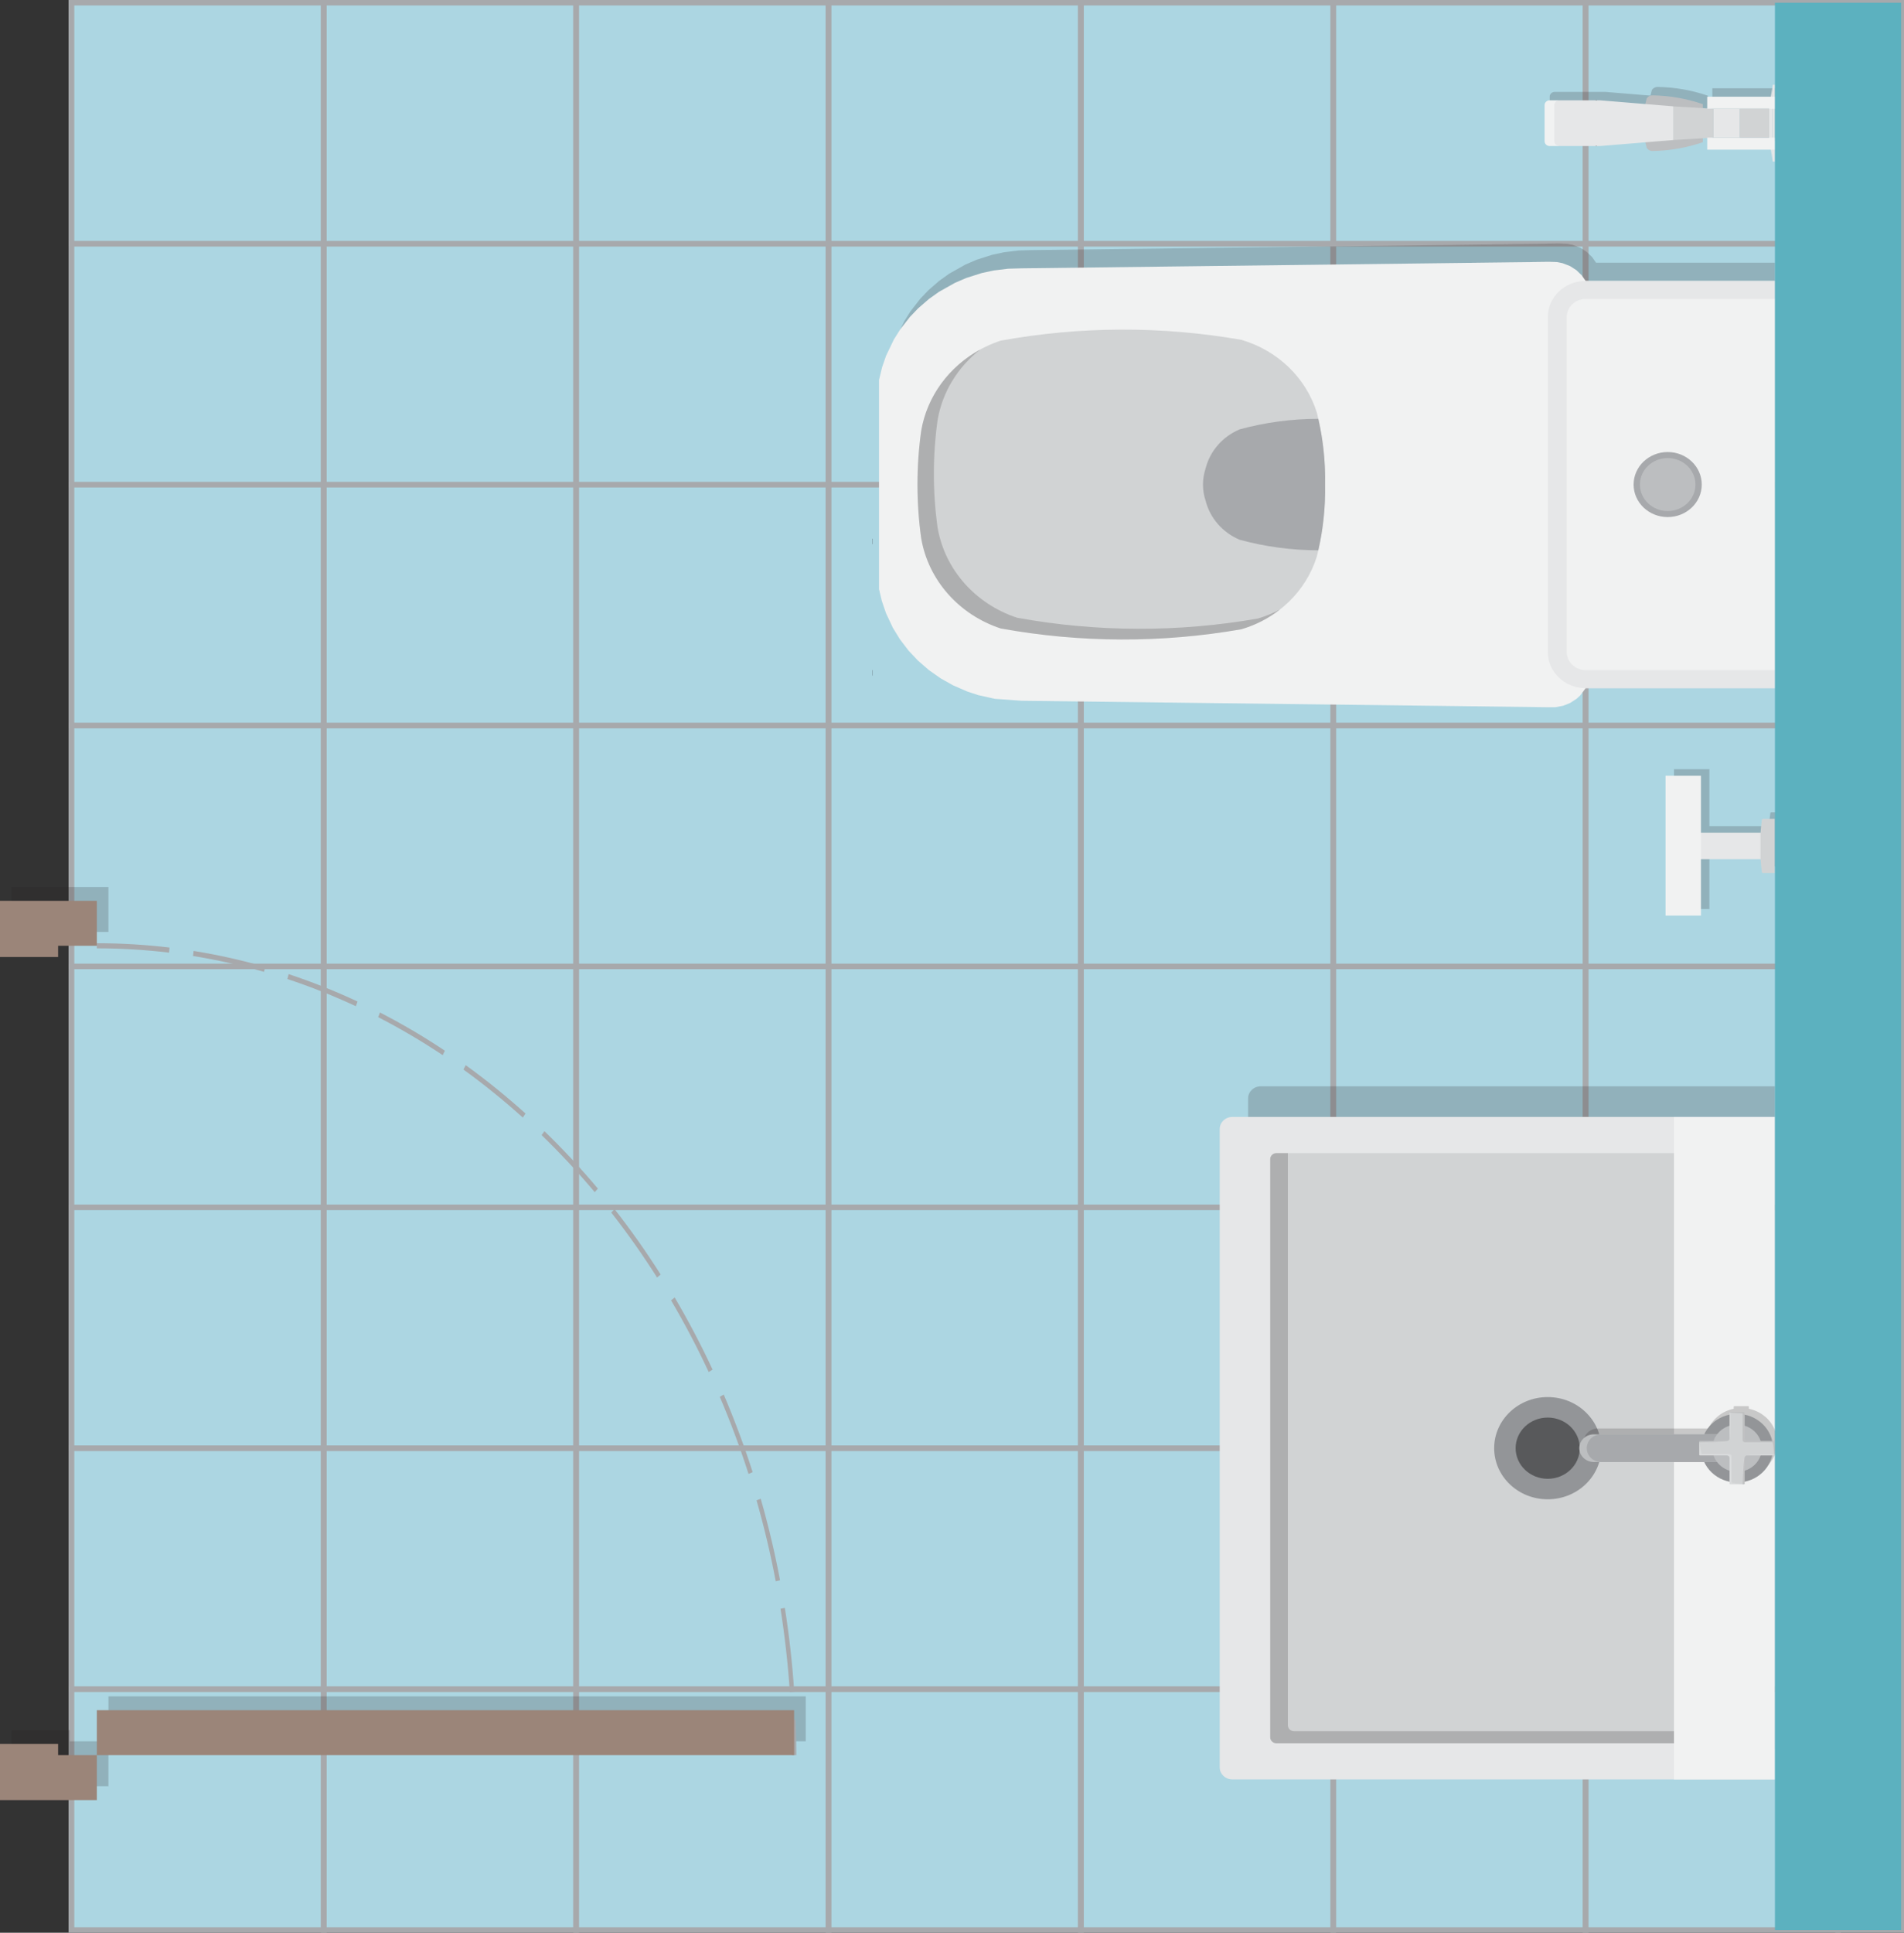<?xml version="1.0" encoding="UTF-8"?>
<svg xmlns="http://www.w3.org/2000/svg" viewBox="0 0 1972.04 2000.95">
  <rect x="0" y="0" width="1972.04" height="2000.95" fill="#333333" stroke="none"/>
  <defs>
    <style>
      .cls-1 {
        fill: #fff;
      }

      .cls-2 {
        fill: #a7a9ac;
      }

      .cls-3 {
        fill: #939598;
      }

      .cls-4 {
        fill: #9b8579;
      }

      .cls-5, .cls-6 {
        opacity: .2;
      }

      .cls-7 {
        fill: #5cb1bf;
      }

      .cls-8 {
        fill: #f1f2f2;
      }

      .cls-6, .cls-9 {
        fill: #231f20;
      }

      .cls-10 {
        fill: #acd6e2;
      }

      .cls-11 {
        opacity: .1;
      }

      .cls-12 {
        fill: #d1d3d4;
      }

      .cls-13 {
        fill: #e6e7e8;
      }

      .cls-14 {
        fill: #bcbec0;
      }

      .cls-15 {
        fill: #58595b;
      }
    </style>
  </defs>
  <g id="Layer_2" data-name="Layer 2">
    <g>
      <g>
        <rect class="cls-10" x="73.99" y="1748.71" width="261.39" height="249.41" transform="translate(409.37 3746.82) rotate(-180)"/>
        <path class="cls-2" d="m71.02,1745.87h267.33v255.08H71.02v-255.08Zm261.39,5.67H76.96s0,243.74,0,243.74h255.44s0-243.74,0-243.74Z"/>
      </g>
      <g>
        <rect class="cls-10" x="73.99" y="1499.3" width="261.39" height="249.41" transform="translate(409.37 3248) rotate(-180)"/>
        <path class="cls-2" d="m71.02,1496.46h267.33v255.08H71.02v-255.08Zm261.39,5.67H76.96s0,243.74,0,243.74h255.44s0-243.74,0-243.74Z"/>
      </g>
      <g>
        <rect class="cls-10" x="73.99" y="1249.89" width="261.39" height="249.41" transform="translate(409.37 2749.18) rotate(-180)"/>
        <path class="cls-2" d="m71.02,1247.05h267.33v255.08H71.02v-255.08Zm261.39,5.67H76.96s0,243.74,0,243.74h255.44s0-243.74,0-243.74Z"/>
      </g>
      <g>
        <rect class="cls-10" x="73.99" y="1000.48" width="261.39" height="249.41" transform="translate(409.37 2250.36) rotate(-180)"/>
        <path class="cls-2" d="m71.02,997.64h267.33v255.08H71.02v-255.08Zm261.39,5.67H76.96s0,243.74,0,243.74h255.44s0-243.74,0-243.74Z"/>
      </g>
      <g>
        <rect class="cls-10" x="73.99" y="751.07" width="261.39" height="249.41" transform="translate(409.37 1751.54) rotate(-180)"/>
        <path class="cls-2" d="m71.02,748.23h267.33v255.08H71.02v-255.08Zm261.39,5.67H76.96s0,243.74,0,243.74h255.44s0-243.74,0-243.74Z"/>
      </g>
      <g>
        <rect class="cls-10" x="73.99" y="501.66" width="261.39" height="249.41" transform="translate(409.37 1252.72) rotate(-180)"/>
        <path class="cls-2" d="m71.02,498.82h267.33v255.08H71.02v-255.08Zm261.39,5.67H76.96s0,243.74,0,243.74h255.44s0-243.74,0-243.74Z"/>
      </g>
      <g>
        <rect class="cls-10" x="73.99" y="252.25" width="261.39" height="249.41" transform="translate(409.37 753.9) rotate(-180)"/>
        <path class="cls-2" d="m71.02,249.41h267.33v255.08H71.02v-255.08Zm261.39,5.67H76.96s0,243.74,0,243.74h255.44s0-243.74,0-243.74Z"/>
      </g>
      <g>
        <rect class="cls-10" x="73.99" y="2.84" width="261.39" height="249.41" transform="translate(409.37 255.08) rotate(-180)"/>
        <path class="cls-2" d="m71.02,0h267.33v255.08H71.02V0Zm261.39,5.67H76.96s0,243.74,0,243.74h255.44s0-243.74,0-243.74Z"/>
      </g>
      <g>
        <rect class="cls-10" x="335.38" y="1748.71" width="261.39" height="249.41" transform="translate(932.15 3746.82) rotate(-180)"/>
        <path class="cls-2" d="m332.41,1745.87h267.34v255.08h-267.34v-255.08Zm261.39,5.67h-255.44s0,243.74,0,243.74h255.44s0-243.74,0-243.74Z"/>
      </g>
      <g>
        <rect class="cls-10" x="596.77" y="1748.71" width="261.39" height="249.41" transform="translate(1454.93 3746.82) rotate(-180)"/>
        <path class="cls-2" d="m593.8,1745.87h267.34v255.08h-267.34v-255.08Zm261.39,5.67h-255.44s0,243.74,0,243.74h255.44s0-243.74,0-243.74Z"/>
      </g>
      <g>
        <rect class="cls-10" x="858.16" y="1748.71" width="261.39" height="249.41" transform="translate(1977.71 3746.82) rotate(-180)"/>
        <path class="cls-2" d="m855.19,1745.87h267.34v255.08h-267.34v-255.08Zm261.39,5.67h-255.44s0,243.74,0,243.74h255.44s0-243.74,0-243.74Z"/>
      </g>
      <g>
        <rect class="cls-10" x="1119.55" y="1748.71" width="261.39" height="249.41" transform="translate(2500.49 3746.82) rotate(-180)"/>
        <path class="cls-2" d="m1116.58,1745.87h267.33v255.08h-267.33v-255.08Zm261.39,5.67h-255.44s0,243.74,0,243.74h255.44s0-243.74,0-243.74Z"/>
      </g>
      <g>
        <rect class="cls-10" x="1380.94" y="1748.71" width="261.39" height="249.41" transform="translate(3023.27 3746.82) rotate(-180)"/>
        <path class="cls-2" d="m1377.97,1745.87h267.34v255.08h-267.34v-255.08Zm261.39,5.67h-255.44s0,243.74,0,243.74h255.44s0-243.74,0-243.74Z"/>
      </g>
      <g>
        <rect class="cls-10" x="1642.33" y="1748.71" width="261.39" height="249.41" transform="translate(3546.05 3746.82) rotate(-180)"/>
        <path class="cls-2" d="m1639.36,1745.87h267.33v255.08h-267.33v-255.08Zm261.39,5.67h-255.44s0,243.74,0,243.74h255.44s0-243.74,0-243.74Z"/>
      </g>
      <g>
        <rect class="cls-10" x="1903.72" y="1748.71" width="65.35" height="249.41" transform="translate(3872.78 3746.82) rotate(-180)"/>
        <path class="cls-2" d="m1900.75,1745.87h71.29v255.08h-71.29v-255.08Zm65.35,5.67h-59.4s0,243.74,0,243.74h59.4s0-243.74,0-243.74Z"/>
      </g>
      <g>
        <rect class="cls-10" x="335.38" y="1499.3" width="261.39" height="249.41" transform="translate(932.15 3248) rotate(-180)"/>
        <path class="cls-2" d="m332.41,1496.46h267.34v255.08h-267.34v-255.08Zm261.39,5.67h-255.44s0,243.74,0,243.74h255.44s0-243.74,0-243.74Z"/>
      </g>
      <g>
        <rect class="cls-10" x="596.77" y="1499.3" width="261.39" height="249.41" transform="translate(1454.93 3248) rotate(-180)"/>
        <path class="cls-2" d="m593.8,1496.46h267.34v255.08h-267.34v-255.08Zm261.39,5.67h-255.44s0,243.74,0,243.74h255.44s0-243.74,0-243.74Z"/>
      </g>
      <g>
        <rect class="cls-10" x="858.16" y="1499.3" width="261.39" height="249.41" transform="translate(1977.71 3248) rotate(-180)"/>
        <path class="cls-2" d="m855.19,1496.46h267.34v255.08h-267.34v-255.08Zm261.39,5.67h-255.44s0,243.74,0,243.74h255.44s0-243.74,0-243.74Z"/>
      </g>
      <g>
        <rect class="cls-10" x="1119.55" y="1499.3" width="261.39" height="249.41" transform="translate(2500.49 3248) rotate(-180)"/>
        <path class="cls-2" d="m1116.58,1496.46h267.33v255.08h-267.33v-255.08Zm261.39,5.67h-255.44s0,243.74,0,243.74h255.44s0-243.74,0-243.74Z"/>
      </g>
      <g>
        <rect class="cls-10" x="1380.94" y="1499.3" width="261.39" height="249.41" transform="translate(3023.27 3248) rotate(-180)"/>
        <path class="cls-2" d="m1377.97,1496.46h267.34v255.08h-267.34v-255.08Zm261.39,5.67h-255.44s0,243.74,0,243.74h255.44s0-243.74,0-243.74Z"/>
      </g>
      <g>
        <rect class="cls-10" x="1642.33" y="1499.3" width="261.39" height="249.41" transform="translate(3546.05 3248) rotate(-180)"/>
        <path class="cls-2" d="m1639.36,1496.46h267.33v255.08h-267.33v-255.08Zm261.39,5.67h-255.44s0,243.74,0,243.74h255.44s0-243.74,0-243.74Z"/>
      </g>
      <g>
        <rect class="cls-10" x="1903.72" y="1499.3" width="65.35" height="249.41" transform="translate(3872.78 3248) rotate(-180)"/>
        <path class="cls-2" d="m1900.75,1496.46h71.29v255.08h-71.29v-255.08Zm65.35,5.67h-59.4s0,243.74,0,243.74h59.4s0-243.74,0-243.74Z"/>
      </g>
      <g>
        <rect class="cls-10" x="335.38" y="1249.89" width="261.39" height="249.41" transform="translate(932.15 2749.18) rotate(-180)"/>
        <path class="cls-2" d="m332.41,1247.05h267.34v255.08h-267.34v-255.08Zm261.39,5.67h-255.44s0,243.74,0,243.74h255.44s0-243.74,0-243.74Z"/>
      </g>
      <g>
        <rect class="cls-10" x="596.77" y="1249.89" width="261.39" height="249.41" transform="translate(1454.93 2749.18) rotate(-180)"/>
        <path class="cls-2" d="m593.8,1247.05h267.34v255.08h-267.34v-255.08Zm261.39,5.67h-255.44s0,243.74,0,243.74h255.44s0-243.74,0-243.74Z"/>
      </g>
      <g>
        <rect class="cls-10" x="858.16" y="1249.89" width="261.39" height="249.41" transform="translate(1977.71 2749.18) rotate(-180)"/>
        <path class="cls-2" d="m855.19,1247.05h267.34v255.08h-267.34v-255.08Zm261.39,5.67h-255.44s0,243.74,0,243.74h255.44s0-243.74,0-243.74Z"/>
      </g>
      <g>
        <rect class="cls-10" x="1119.55" y="1249.89" width="261.39" height="249.41" transform="translate(2500.49 2749.18) rotate(-180)"/>
        <path class="cls-2" d="m1116.58,1247.05h267.33v255.08h-267.33v-255.08Zm261.39,5.67h-255.44s0,243.74,0,243.74h255.44s0-243.74,0-243.74Z"/>
      </g>
      <g>
        <rect class="cls-10" x="1380.94" y="1249.89" width="261.39" height="249.41" transform="translate(3023.27 2749.18) rotate(-180)"/>
        <path class="cls-2" d="m1377.97,1247.05h267.34v255.08h-267.34v-255.08Zm261.39,5.67h-255.44s0,243.74,0,243.74h255.44s0-243.74,0-243.74Z"/>
      </g>
      <g>
        <rect class="cls-10" x="1642.33" y="1249.89" width="261.39" height="249.41" transform="translate(3546.05 2749.18) rotate(-180)"/>
        <path class="cls-2" d="m1639.36,1247.05h267.33v255.08h-267.33v-255.08Zm261.39,5.67h-255.44s0,243.74,0,243.74h255.44s0-243.74,0-243.74Z"/>
      </g>
      <g>
        <rect class="cls-10" x="1903.72" y="1249.89" width="65.35" height="249.41" transform="translate(3872.78 2749.18) rotate(-180)"/>
        <path class="cls-2" d="m1900.75,1247.05h71.29v255.08h-71.29v-255.08Zm65.35,5.67h-59.4s0,243.74,0,243.74h59.4s0-243.74,0-243.74Z"/>
      </g>
      <g>
        <rect class="cls-10" x="335.38" y="1000.48" width="261.39" height="249.41" transform="translate(932.15 2250.36) rotate(-180)"/>
        <path class="cls-2" d="m332.41,997.64h267.34v255.08h-267.34v-255.08Zm261.39,5.67h-255.44s0,243.74,0,243.74h255.44s0-243.74,0-243.74Z"/>
      </g>
      <g>
        <rect class="cls-10" x="596.77" y="1000.48" width="261.39" height="249.41" transform="translate(1454.93 2250.36) rotate(-180)"/>
        <path class="cls-2" d="m593.8,997.64h267.34v255.08h-267.34v-255.08Zm261.39,5.67h-255.44s0,243.74,0,243.74h255.44s0-243.74,0-243.74Z"/>
      </g>
      <g>
        <rect class="cls-10" x="858.16" y="1000.48" width="261.39" height="249.41" transform="translate(1977.71 2250.36) rotate(-180)"/>
        <path class="cls-2" d="m855.19,997.64h267.34v255.08h-267.34v-255.08Zm261.39,5.67h-255.44s0,243.74,0,243.74h255.44s0-243.74,0-243.74Z"/>
      </g>
      <g>
        <rect class="cls-10" x="1119.55" y="1000.48" width="261.39" height="249.41" transform="translate(2500.49 2250.36) rotate(-180)"/>
        <path class="cls-2" d="m1116.58,997.64h267.33v255.08h-267.33v-255.08Zm261.39,5.67h-255.44s0,243.74,0,243.74h255.44s0-243.74,0-243.74Z"/>
      </g>
      <g>
        <rect class="cls-10" x="1380.94" y="1000.48" width="261.39" height="249.41" transform="translate(3023.27 2250.36) rotate(-180)"/>
        <path class="cls-2" d="m1377.97,997.64h267.34v255.08h-267.34v-255.08Zm261.39,5.67h-255.44s0,243.74,0,243.74h255.44s0-243.74,0-243.74Z"/>
      </g>
      <g>
        <rect class="cls-10" x="1642.33" y="1000.48" width="261.39" height="249.41" transform="translate(3546.05 2250.36) rotate(-180)"/>
        <path class="cls-2" d="m1639.36,997.64h267.33v255.08h-267.33v-255.08Zm261.39,5.67h-255.44s0,243.74,0,243.74h255.44s0-243.74,0-243.74Z"/>
      </g>
      <g>
        <rect class="cls-10" x="1903.72" y="1000.48" width="65.35" height="249.41" transform="translate(3872.78 2250.36) rotate(-180)"/>
        <path class="cls-2" d="m1900.75,997.64h71.29v255.08h-71.29v-255.08Zm65.35,5.67h-59.4s0,243.74,0,243.74h59.4s0-243.74,0-243.74Z"/>
      </g>
      <g>
        <rect class="cls-10" x="335.38" y="751.07" width="261.39" height="249.41" transform="translate(932.15 1751.54) rotate(-180)"/>
        <path class="cls-2" d="m332.41,748.23h267.34v255.08h-267.34v-255.08Zm261.39,5.67h-255.44s0,243.74,0,243.74h255.44s0-243.74,0-243.74Z"/>
      </g>
      <g>
        <rect class="cls-10" x="596.77" y="751.07" width="261.39" height="249.41" transform="translate(1454.93 1751.54) rotate(-180)"/>
        <path class="cls-2" d="m593.8,748.23h267.34v255.08h-267.34v-255.08Zm261.39,5.67h-255.44s0,243.74,0,243.74h255.44s0-243.74,0-243.74Z"/>
      </g>
      <g>
        <rect class="cls-10" x="858.16" y="751.07" width="261.39" height="249.41" transform="translate(1977.71 1751.54) rotate(-180)"/>
        <path class="cls-2" d="m855.19,748.23h267.34v255.08h-267.34v-255.08Zm261.39,5.67h-255.44s0,243.74,0,243.74h255.44s0-243.74,0-243.74Z"/>
      </g>
      <g>
        <rect class="cls-10" x="1119.55" y="751.07" width="261.39" height="249.41" transform="translate(2500.49 1751.54) rotate(-180)"/>
        <path class="cls-2" d="m1116.58,748.23h267.33v255.08h-267.33v-255.08Zm261.39,5.67h-255.44s0,243.74,0,243.74h255.44s0-243.74,0-243.74Z"/>
      </g>
      <g>
        <rect class="cls-10" x="1380.94" y="751.07" width="261.39" height="249.41" transform="translate(3023.27 1751.54) rotate(-180)"/>
        <path class="cls-2" d="m1377.97,748.23h267.34v255.08h-267.34v-255.08Zm261.39,5.67h-255.44s0,243.74,0,243.74h255.44s0-243.74,0-243.74Z"/>
      </g>
      <g>
        <rect class="cls-10" x="1642.33" y="751.07" width="261.39" height="249.41" transform="translate(3546.05 1751.54) rotate(-180)"/>
        <path class="cls-2" d="m1639.36,748.23h267.33v255.08h-267.33v-255.08Zm261.39,5.67h-255.44s0,243.74,0,243.74h255.44s0-243.74,0-243.74Z"/>
      </g>
      <g>
        <rect class="cls-10" x="1903.72" y="751.07" width="65.35" height="249.41" transform="translate(3872.78 1751.54) rotate(-180)"/>
        <path class="cls-2" d="m1900.75,748.23h71.29v255.08h-71.29v-255.08Zm65.35,5.67h-59.4s0,243.74,0,243.74h59.4s0-243.74,0-243.74Z"/>
      </g>
      <g>
        <rect class="cls-10" x="335.38" y="501.66" width="261.39" height="249.41" transform="translate(932.15 1252.72) rotate(-180)"/>
        <path class="cls-2" d="m332.41,498.82h267.34v255.08h-267.34v-255.08Zm261.39,5.67h-255.44s0,243.74,0,243.74h255.44s0-243.74,0-243.74Z"/>
      </g>
      <g>
        <rect class="cls-10" x="596.77" y="501.66" width="261.39" height="249.41" transform="translate(1454.93 1252.72) rotate(-180)"/>
        <path class="cls-2" d="m593.8,498.82h267.34v255.08h-267.34v-255.08Zm261.39,5.67h-255.44s0,243.74,0,243.74h255.44s0-243.74,0-243.74Z"/>
      </g>
      <g>
        <rect class="cls-10" x="858.16" y="501.66" width="261.39" height="249.41" transform="translate(1977.71 1252.72) rotate(-180)"/>
        <path class="cls-2" d="m855.19,498.82h267.34v255.08h-267.34v-255.08Zm261.39,5.67h-255.44s0,243.74,0,243.74h255.44s0-243.74,0-243.74Z"/>
      </g>
      <g>
        <rect class="cls-10" x="1119.55" y="501.66" width="261.39" height="249.41" transform="translate(2500.49 1252.72) rotate(-180)"/>
        <path class="cls-2" d="m1116.58,498.82h267.33v255.08h-267.33v-255.08Zm261.39,5.67h-255.44s0,243.74,0,243.74h255.44s0-243.74,0-243.74Z"/>
      </g>
      <g>
        <rect class="cls-10" x="1380.94" y="501.66" width="261.39" height="249.41" transform="translate(3023.27 1252.72) rotate(-180)"/>
        <path class="cls-2" d="m1377.97,498.82h267.34v255.08h-267.34v-255.08Zm261.39,5.67h-255.44s0,243.74,0,243.74h255.44s0-243.74,0-243.74Z"/>
      </g>
      <g>
        <rect class="cls-10" x="1642.33" y="501.66" width="261.39" height="249.41" transform="translate(3546.05 1252.72) rotate(-180)"/>
        <path class="cls-2" d="m1639.36,498.82h267.33v255.08h-267.33v-255.08Zm261.39,5.67h-255.44s0,243.74,0,243.74h255.44s0-243.74,0-243.74Z"/>
      </g>
      <g>
        <rect class="cls-10" x="1903.72" y="501.66" width="65.35" height="249.41" transform="translate(3872.78 1252.72) rotate(-180)"/>
        <path class="cls-2" d="m1900.75,498.82h71.29v255.08h-71.29v-255.08Zm65.35,5.67h-59.4s0,243.74,0,243.74h59.4s0-243.74,0-243.74Z"/>
      </g>
      <g>
        <rect class="cls-10" x="335.38" y="252.25" width="261.39" height="249.41" transform="translate(932.15 753.9) rotate(-180)"/>
        <path class="cls-2" d="m332.41,249.41h267.34v255.08h-267.34v-255.08Zm261.39,5.67h-255.44s0,243.74,0,243.74h255.44s0-243.74,0-243.74Z"/>
      </g>
      <g>
        <rect class="cls-10" x="596.77" y="252.25" width="261.39" height="249.41" transform="translate(1454.93 753.9) rotate(-180)"/>
        <path class="cls-2" d="m593.8,249.41h267.34v255.08h-267.34v-255.08Zm261.39,5.67h-255.44s0,243.74,0,243.74h255.44s0-243.74,0-243.74Z"/>
      </g>
      <g>
        <rect class="cls-10" x="858.16" y="252.25" width="261.39" height="249.41" transform="translate(1977.71 753.9) rotate(-180)"/>
        <path class="cls-2" d="m855.19,249.41h267.34v255.08h-267.34v-255.08Zm261.39,5.67h-255.44s0,243.74,0,243.74h255.44s0-243.74,0-243.74Z"/>
      </g>
      <g>
        <rect class="cls-10" x="1119.55" y="252.25" width="261.39" height="249.41" transform="translate(2500.49 753.9) rotate(-180)"/>
        <path class="cls-2" d="m1116.58,249.41h267.33v255.08h-267.33v-255.08Zm261.39,5.67h-255.44s0,243.74,0,243.74h255.44s0-243.74,0-243.74Z"/>
      </g>
      <g>
        <rect class="cls-10" x="1380.94" y="252.25" width="261.39" height="249.41" transform="translate(3023.27 753.9) rotate(-180)"/>
        <path class="cls-2" d="m1377.97,249.41h267.34v255.08h-267.34v-255.08Zm261.39,5.67h-255.44s0,243.74,0,243.74h255.44s0-243.74,0-243.74Z"/>
      </g>
      <g>
        <rect class="cls-10" x="1642.33" y="252.25" width="261.39" height="249.41" transform="translate(3546.05 753.9) rotate(-180)"/>
        <path class="cls-2" d="m1639.36,249.41h267.33v255.08h-267.33v-255.08Zm261.39,5.67h-255.44s0,243.74,0,243.74h255.44s0-243.74,0-243.74Z"/>
      </g>
      <g>
        <rect class="cls-10" x="1903.72" y="252.25" width="65.35" height="249.41" transform="translate(3872.78 753.9) rotate(-180)"/>
        <path class="cls-2" d="m1900.75,249.41h71.29v255.08h-71.29v-255.08Zm65.35,5.67h-59.4s0,243.74,0,243.74h59.4s0-243.74,0-243.74Z"/>
      </g>
      <g>
        <rect class="cls-10" x="335.38" y="2.84" width="261.39" height="249.41" transform="translate(932.15 255.08) rotate(-180)"/>
        <path class="cls-2" d="m332.41,0h267.34v255.08h-267.34V0Zm261.39,5.67h-255.44s0,243.74,0,243.74h255.44s0-243.74,0-243.74Z"/>
      </g>
      <g>
        <rect class="cls-10" x="596.77" y="2.84" width="261.39" height="249.41" transform="translate(1454.93 255.08) rotate(-180)"/>
        <path class="cls-2" d="m593.8,0h267.34v255.08h-267.34V0Zm261.39,5.67h-255.44s0,243.74,0,243.74h255.44s0-243.74,0-243.74Z"/>
      </g>
      <g>
        <rect class="cls-10" x="858.16" y="2.84" width="261.39" height="249.41" transform="translate(1977.71 255.08) rotate(-180)"/>
        <path class="cls-2" d="m855.19,0h267.34v255.08h-267.34V0Zm261.39,5.67h-255.44s0,243.74,0,243.74h255.44s0-243.74,0-243.74Z"/>
      </g>
      <g>
        <rect class="cls-10" x="1119.55" y="2.84" width="261.39" height="249.41" transform="translate(2500.49 255.08) rotate(-180)"/>
        <path class="cls-2" d="m1116.58,0h267.33v255.08h-267.33V0Zm261.39,5.67h-255.44s0,243.74,0,243.74h255.44s0-243.74,0-243.74Z"/>
      </g>
      <g>
        <rect class="cls-10" x="1380.94" y="2.84" width="261.39" height="249.41" transform="translate(3023.27 255.08) rotate(-180)"/>
        <path class="cls-2" d="m1377.97,0h267.34v255.08h-267.34V0Zm261.39,5.67h-255.44s0,243.74,0,243.74h255.44s0-243.74,0-243.74Z"/>
      </g>
      <g>
        <rect class="cls-10" x="1642.33" y="2.84" width="261.39" height="249.41" transform="translate(3546.05 255.08) rotate(-180)"/>
        <path class="cls-2" d="m1639.36,0h267.33v255.08h-267.33V0Zm261.39,5.67h-255.44s0,243.74,0,243.74h255.44s0-243.74,0-243.74Z"/>
      </g>
      <g>
        <rect class="cls-10" x="1903.72" y="2.84" width="65.35" height="249.41" transform="translate(3872.78 255.08) rotate(-180)"/>
        <path class="cls-2" d="m1900.75,0h71.29v255.08h-71.29V0Zm65.35,5.67h-59.4s0,243.74,0,243.74h59.4s0-243.74,0-243.74Z"/>
      </g>
    </g>
  </g>
  <g id="Layer_1" data-name="Layer 1">
    <g>
      <g class="cls-5">
        <g id="LWPOLYLINE">
          <polygon class="cls-9" points="112.35 1802.78 72.22 1802.78 72.22 1791.14 12.04 1791.14 12.04 1849.33 112.35 1849.33 112.35 1802.78 112.35 1802.78"/>
        </g>
        <g id="LWPOLYLINE-2" data-name="LWPOLYLINE">
          <polygon class="cls-9" points="112.35 964.84 72.22 964.84 72.22 976.48 12.04 976.48 12.04 918.29 112.35 918.29 112.35 964.84 112.35 964.84"/>
        </g>
        <g id="LWPOLYLINE-3" data-name="LWPOLYLINE">
          <rect class="cls-9" x="112.35" y="1756.23" width="722.19" height="46.55"/>
        </g>
      </g>
      <g id="ARC">
        <path class="cls-2" d="m100.31,976.52c25.13,0,50.46,1.51,75.3,4.48l-.47,5.27c-24.69-2.96-49.86-4.46-74.83-4.46v-5.29Zm100.26,7.98c24.84,3.99,49.76,9.54,74.05,16.51l-1.1,5.14c-24.14-6.92-48.9-12.44-73.58-16.4l.62-5.24Zm98.36,24c24.1,7.95,48.11,17.49,71.37,28.33l-1.7,4.91c-23.11-10.77-46.97-20.25-70.92-28.15l1.25-5.09Zm94.59,39.71c22.9,11.77,45.53,25.09,67.27,39.59l-2.27,4.59c-21.6-14.41-44.09-27.64-66.84-39.34l1.85-4.84Zm88.88,54.59c21.26,15.34,42.09,32.17,61.89,50.02l-2.8,4.18c-19.68-17.73-40.37-34.46-61.5-49.7l2.41-4.5Zm81.49,68.32c19.24,18.61,37.86,38.6,55.35,59.43l-3.27,3.69c-17.38-20.7-35.89-40.57-55.01-59.06l2.92-4.07Zm72.59,80.67c16.86,21.52,32.94,44.29,47.77,67.7l-3.68,3.14c-14.75-23.26-30.72-45.89-47.48-67.28l3.38-3.56Zm62.31,91.47c14.15,24.01,27.36,49.14,39.26,74.69l-4.01,2.52c-11.83-25.39-24.95-50.36-39.01-74.22l3.77-2.99Zm50.81,100.54c11.15,26.06,21.23,53.08,29.96,80.3l-4.28,1.85c-8.67-27.06-18.69-53.9-29.77-79.8l4.09-2.35Zm38.31,107.83c7.9,27.58,14.64,55.96,20.01,84.36l-4.46,1.14c-5.34-28.22-12.03-56.42-19.89-83.83l4.33-1.67Zm24.98,112.96c4.51,28.54,7.78,57.73,9.71,86.76l-4.55.41c-1.92-28.85-5.17-57.86-9.65-86.21l4.49-.95Zm11.22,115.89c.45,12.12.67,24.45.67,36.62h-4.56c0-12.1-.23-24.34-.67-36.39l4.56-.23Z"/>
      </g>
      <g id="LWPOLYLINE-4" data-name="LWPOLYLINE">
        <polygon class="cls-4" points="100.31 1817.1 60.18 1817.1 60.18 1805.47 0 1805.47 0 1863.66 100.31 1863.66 100.31 1817.1 100.31 1817.1"/>
      </g>
      <g id="LWPOLYLINE-5" data-name="LWPOLYLINE">
        <polygon class="cls-4" points="100.31 979.16 60.18 979.16 60.18 990.8 0 990.8 0 932.61 100.31 932.61 100.31 979.16 100.31 979.16"/>
      </g>
      <g id="LWPOLYLINE-6" data-name="LWPOLYLINE">
        <rect class="cls-4" x="100.31" y="1770.55" width="722.19" height="46.55"/>
      </g>
    </g>
    <g>
      <path class="cls-6" d="m1838.37,693.59h-185.28s185.28,0,185.28,0Z"/>
      <path class="cls-6" d="m1838.37,690.59v3s0-3,0-3Z"/>
      <polygon class="cls-6" points="1838.37 693.59 1653.09 693.59 1647.34 701.25 1643.64 704.62 1636.96 708.93 1629.76 711.8 1621.71 713.3 1614.66 713.31 1069 706.62 1041 704.59 1023.93 700.76 1012.92 697.16 997.76 690.59 984.89 683.34 972.79 674.82 961.43 664.96 951.84 654.76 942.84 642.99 935.44 630.91 928.47 616.07 924.11 603.31 921.2 591.06 921.2 374.5 924.38 361.33 928.49 349.46 936.53 332.69 943.04 322.28 953.24 309.19 961.75 300.3 972.79 290.74 983.27 283.25 999.87 273.93 1011.47 268.94 1027.51 263.83 1039.78 261.18 1054.99 259.31 1069 258.93 1614.66 252.25 1623.34 252.43 1628.98 253.54 1636.96 256.63 1643.42 260.76 1649.02 266.15 1653.09 271.97 1838.37 271.97 1838.37 693.59 1838.37 693.59 1838.37 693.59"/>
      <polygon class="cls-6" points="1614.66 713.31 1613.98 713.3 1621.71 713.3 1614.66 713.31"/>
      <polygon class="cls-6" points="1621.71 713.3 1613.98 713.3 1491.11 711.8 1621.71 713.3"/>
      <path class="cls-6" d="m1004.68,693.59l-6.92-3,6.92,3Z"/>
      <path class="cls-6" d="m997.76,690.59l-12.87-7.25,12.87,7.25Z"/>
      <path class="cls-6" d="m984.89,683.34l-12.1-8.51,12.1,8.51Z"/>
      <path class="cls-6" d="m972.79,674.82l-11.35-9.87,11.35,9.87Z"/>
      <path class="cls-6" d="m961.43,664.96l-9.59-10.2,9.59,10.2Z"/>
      <path class="cls-6" d="m951.84,654.76l-9-11.77,9,11.77Z"/>
      <path class="cls-6" d="m942.84,642.99l-7.4-12.08,7.4,12.08Z"/>
      <path class="cls-6" d="m935.44,630.91l-6.97-14.85,6.97,14.85Z"/>
      <path class="cls-6" d="m928.47,616.07l-4.36-12.76,4.36,12.76Z"/>
      <path class="cls-6" d="m924.11,603.31l-2.91-12.25,2.91,12.25Z"/>
      <polygon class="cls-6" points="1623.34 252.43 1509.15 253.54 1599.85 252.43 1623.34 252.43"/>
      <polygon class="cls-6" points="1623.34 252.43 1599.85 252.43 1614.66 252.25 1623.34 252.43"/>
      <g id="WIPEOUT">
        <polygon class="cls-12" points="1603.9 732.19 1603.21 732.18 1610.94 732.18 1603.9 732.19"/>
        <polygon class="cls-12" points="1610.94 732.18 1603.21 732.18 1480.35 730.67 1610.94 732.18"/>
        <path class="cls-12" d="m1838.37,712.47h-196.04s196.04,0,196.04,0Z"/>
        <path class="cls-12" d="m1838.37,709.47v3s0-3,0-3Z"/>
        <path class="cls-12" d="m993.92,712.47l-6.92-3,6.92,3Z"/>
        <path class="cls-12" d="m987,709.47l-12.87-7.26,12.87,7.26Z"/>
        <path class="cls-12" d="m974.13,702.21l-12.1-8.51,12.1,8.51Z"/>
        <path class="cls-12" d="m962.03,693.7l-11.35-9.87,11.35,9.87Z"/>
        <path class="cls-12" d="m950.67,683.83l-9.59-10.2,9.59,10.2Z"/>
        <path class="cls-12" d="m941.08,673.64l-9-11.77,9,11.77Z"/>
        <path class="cls-12" d="m932.08,661.87l-7.4-12.08,7.4,12.08Z"/>
        <path class="cls-12" d="m924.68,649.79l-6.97-14.85,6.97,14.85Z"/>
        <path class="cls-12" d="m917.71,634.94l-4.36-12.76,4.36,12.76Z"/>
        <path class="cls-12" d="m913.35,622.19l-2.91-12.25,2.91,12.25Z"/>
        <polygon class="cls-12" points="1612.58 271.31 1498.39 272.42 1589.09 271.31 1612.58 271.31"/>
        <polygon class="cls-12" points="1612.58 271.31 1589.09 271.31 1603.9 271.12 1612.58 271.31"/>
        <polygon class="cls-8" points="1838.37 712.47 1642.33 712.47 1636.58 720.13 1632.87 723.5 1626.2 727.81 1619 730.67 1610.94 732.18 1603.9 732.19 1058.24 725.5 1030.24 723.47 1013.17 719.64 1002.16 716.04 987 709.47 974.13 702.21 962.03 693.7 950.67 683.83 941.08 673.64 932.08 661.87 924.68 649.79 917.71 634.94 913.35 622.19 910.44 609.94 910.44 393.37 913.62 380.21 917.73 368.33 925.77 351.56 932.28 341.16 942.48 328.07 950.99 319.18 962.03 309.61 972.51 302.13 989.11 292.81 1000.71 287.82 1016.75 282.7 1029.02 280.05 1044.23 278.19 1058.24 277.81 1603.9 271.12 1612.58 271.31 1618.21 272.42 1626.2 275.5 1632.66 279.64 1638.25 285.03 1642.33 290.85 1838.37 290.85 1838.37 712.47 1838.37 712.47 1838.37 712.47"/>
      </g>
      <path class="cls-13" d="m1838.37,290.85h-196.04c-21.65,0-39.21,16.75-39.21,37.41v346.8c0,20.66,17.55,37.41,39.21,37.41h196.04s0-421.62,0-421.62Z"/>
      <path class="cls-8" d="m1838.37,693.76h-196.04c-10.83,0-19.6-8.37-19.6-18.71v-346.8c0-10.33,8.78-18.71,19.6-18.71h196.04v384.21Z"/>
      <g id="CIRCLE">
        <path class="cls-2" d="m1762.57,501.66c0,18.6-15.8,33.67-35.29,33.67-19.49,0-35.29-15.07-35.29-33.67,0-18.59,15.8-33.67,35.29-33.67s35.29,15.08,35.29,33.67h0Z"/>
      </g>
      <path class="cls-12" d="m950.27,501.66c-.03-18.58,1.25-37.15,3.83-55.57,7.33-43.23,38.97-79.12,82.35-93.42,82.36-14.96,166.9-15.24,249.37-.82,37.56,11.05,66.85,39.28,78.04,75.24,6.17,24.41,9.06,49.47,8.58,74.57.48,25.1-2.4,50.16-8.58,74.57-11.19,35.95-40.47,64.19-78.04,75.23-82.46,14.42-167.01,14.14-249.37-.82-43.38-14.3-75.01-50.19-82.35-93.42-2.58-18.42-3.86-36.99-3.83-55.57Z"/>
      <path class="cls-6" d="m950.28,501.65c-.03-18.58,1.24-37.15,3.83-55.57,6.09-35.93,28.96-66.77,61.4-84.38-23.35,18.11-39.46,44.02-44.42,73.29-2.57,18.42-3.86,36.99-3.82,55.57-.04,18.58,1.24,37.15,3.82,55.57,7.33,43.24,38.97,79.13,82.35,93.42,82.35,14.96,166.91,15.24,249.37.82,8.06-2.37,15.73-5.54,22.94-9.39-11.62,9.1-25.13,16.12-39.93,20.48-82.46,14.42-167,14.14-249.37-.81-43.38-14.3-75.01-50.19-82.34-93.42-2.59-18.43-3.85-36.99-3.83-55.58Z"/>
      <path class="cls-2" d="m1245.97,501.66c-.01-5.62.9-11.22,2.69-16.59,4.5-18.02,17.53-33.02,35.27-40.55,26.49-7.22,53.93-10.9,81.48-10.91,5.1,22.33,7.45,45.18,7.02,68.05.43,22.87-1.92,45.72-7.02,68.05-27.55-.01-54.98-3.69-81.48-10.91-17.75-7.53-30.78-22.54-35.27-40.55-1.79-5.36-2.71-10.96-2.69-16.59Z"/>
      <rect class="cls-9" x="903.37" y="557.68" width=".16" height="5.67"/>
      <rect class="cls-9" x="903.37" y="693.78" width=".16" height="5.67"/>
      <g id="CIRCLE-2" data-name="CIRCLE">
        <path class="cls-14" d="m1756.03,501.66c0,15.15-12.87,27.44-28.75,27.44-15.88,0-28.75-12.28-28.75-27.44,0-15.15,12.87-27.43,28.75-27.43,15.88,0,28.75,12.28,28.75,27.43h0Z"/>
      </g>
    </g>
    <path class="cls-6" d="m1770.49,941.14v-58.42s61.75,0,61.75,0h0c.31,4.5.76,9,1.37,13.47.07.5.51.87,1.04.87h12.28s0-56.12,0-56.12h-12.28c-.52,0-.97.37-1.04.87-.61,4.48-1.07,8.97-1.37,13.47h-61.75s0-58.93,0-58.93h-36.68s0,144.78,0,144.78h36.68Z"/>
    <g>
      <rect class="cls-13" x="1744.17" y="862.05" width="83.93" height="27.44"/>
      <path class="cls-12" d="m1824.85,902.96c-.61-4.48-1.07-8.97-1.37-13.47v-27.44c.31-4.5.77-9,1.38-13.47.07-.5.51-.87,1.04-.87h12.28s0,56.12,0,56.12h-12.28c-.52,0-.97-.37-1.04-.87Z"/>
      <rect class="cls-8" x="1725.05" y="803.12" width="36.68" height="144.78" transform="translate(3486.78 1751.02) rotate(-180)"/>
    </g>
    <g>
      <g class="cls-5">
        <path class="cls-9" d="m1610.29,142.47h9.14s0-.09,0-.09c.31.05.63.09.95.09h42.14s46.93-3.86,46.93-3.86v.08s1.42,5.65,1.42,5.65c1.35,2.18,3.88,3.44,6.53,3.24,17.6-.32,35.02-3.39,51.58-9.09v-2.12s0-1.9,0-1.9v-.06l4.54-.27v12.07s65.94,0,65.94,0l1.98,12.34h2.23s0-54.7,0-54.7h0s0-12.46,0-12.46h0v-12.33s-2.23,0-2.23,0v.02s-1.98,12.32-1.98,12.32h-65.94s0,12.07,0,12.07l-4.54-.27v-.09s0-3.99,0-3.99c-16.56-5.7-33.98-8.77-51.58-9.1-2.64-.19-5.18,1.06-6.53,3.24l-1.42,5.65v.08s-46.93-3.86-46.93-3.86h-43.09s.95,0,.95,0c-.33,0-.64.04-.95.09v-.09s-9.14,0-9.14,0c-2.88,0-5.22,2.23-5.22,4.98v37.38c0,2.75,2.34,4.98,5.22,4.98Z"/>
      </g>
      <path class="cls-8" d="m1614.13,151.2h-9.14c-2.88,0-5.22-2.23-5.22-4.98v-37.38c0-2.75,2.34-4.98,5.23-4.98h9.14v47.34Z"/>
      <path class="cls-14" d="m1704.15,147.43l1.42,5.65c1.35,2.18,3.88,3.44,6.53,3.24,17.6-.32,35.02-3.39,51.58-9.09v-2.12s0-1.9,0-1.9v-31.37s0-3.99,0-3.99c-16.56-5.7-33.98-8.77-51.58-9.1-2.64-.2-5.18,1.06-6.53,3.24l-1.42,5.65v39.78Z"/>
      <g id="LINE">
        <rect class="cls-9" x="1652.65" y="103.86" width="1.31" height="47.34"/>
      </g>
      <polygon class="cls-12" points="1774.74 112.59 1732.96 110.09 1732.96 144.98 1774.74 142.49 1774.74 112.59"/>
      <path class="cls-13" d="m1732.96,110.09l-75.73-6.23h-43.09s.96,0,.96,0c-2.88,0-5.22,2.23-5.22,4.98v37.38c0,2.75,2.34,4.98,5.22,4.98h-.95s43.09,0,43.09,0l75.73-6.22v-34.89Z"/>
      <g id="LINE-2" data-name="LINE">
        <polygon class="cls-9" points="1763.02 111.84 1764.33 111.84 1763.02 111.87 1763.02 111.84"/>
      </g>
      <rect class="cls-13" x="1836.14" y="87.8" width="2.23" height="79.49"/>
      <polygon class="cls-13" points="1836.14 167.29 1832.35 143.74 1832.35 111.35 1836.14 87.8 1836.14 167.29"/>
      <rect class="cls-8" x="1768.22" y="100.13" width="70.16" height="12.46"/>
      <rect class="cls-8" x="1768.21" y="142.49" width="70.16" height="12.46"/>
      <rect class="cls-13" x="1774.74" y="112.59" width="27.42" height="29.9"/>
      <rect class="cls-12" x="1802.16" y="112.59" width="30.19" height="29.9" transform="translate(3634.51 255.08) rotate(-180)"/>
    </g>
    <g>
      <g id="LWPOLYLINE-7" data-name="LWPOLYLINE" class="cls-5">
        <path class="cls-9" d="m1838.37,1810.54h-532.58c-7.22,0-13.07-5.58-13.07-12.47v-660.94c0-6.89,5.85-12.47,13.07-12.47h532.58v685.88Z"/>
      </g>
      <g id="LWPOLYLINE-8" data-name="LWPOLYLINE">
        <path class="cls-13" d="m1838.18,1842.24h-561.8c-7.22,0-13.07-5.58-13.07-12.47v-660.94c0-6.89,5.85-12.47,13.07-12.47h561.8v685.88Z"/>
      </g>
      <g id="LWPOLYLINE-9" data-name="LWPOLYLINE">
        <rect class="cls-8" x="1733.81" y="1156.36" width="104.56" height="685.88"/>
      </g>
      <g id="LWPOLYLINE-10" data-name="LWPOLYLINE">
        <path class="cls-12" d="m1733.81,1804.82v-611.05s-411.69,0-411.69,0c-3.61,0-6.53,2.79-6.53,6.24v598.58c0,3.44,2.92,6.24,6.53,6.24h411.69Z"/>
      </g>
      <g id="LWPOLYLINE-11" data-name="LWPOLYLINE" class="cls-5">
        <path class="cls-9" d="m1315.59,1798.59v-598.58c0-3.44,2.93-6.24,6.53-6.24h11.76v592.35c0,3.44,2.93,6.23,6.53,6.23h393.39v12.47h-411.69c-3.61,0-6.53-2.79-6.53-6.24Z"/>
      </g>
      <g>
        <ellipse class="cls-3" cx="1603.01" cy="1499.3" rx="55.45" ry="52.91"/>
        <path class="cls-15" d="m1569.79,1499.3c0-17.51,14.87-31.7,33.22-31.7,18.35,0,33.22,14.19,33.22,31.7,0,17.51-14.87,31.7-33.22,31.7-18.35,0-33.22-14.19-33.22-31.7Z"/>
      </g>
      <path class="cls-6" d="m1655.13,1507.54c.19,0,.38,0,.57-.01h113.75c4.75,10.28,14.45,17.99,26.22,20.4v2.06c0,.35.29.62.65.62h14.38c.36,0,.65-.28.65-.62v-2.06c14.27-2.92,25.49-13.64,28.55-27.25h2.16c.36,0,.65-.28.65-.62v-13.72c0-.34-.29-.62-.65-.62h-2.17c-3.06-13.6-14.29-24.31-28.55-27.23v-2.08c0-.34-.29-.62-.65-.62h-14.38c-.36,0-.65.28-.65.62v2.08c-11.76,2.41-21.45,10.11-26.21,20.37h-113.76c-8.29-.29-15.27,5.88-15.59,13.79,0,.18-.01.37-.01.55,0,7.92,6.73,14.34,15.03,14.34Z"/>
      <g>
        <path class="cls-3" d="m1761.94,1499.31c0,19.62,16.67,35.52,37.22,35.52,20.56,0,37.22-15.9,37.22-35.52,0-19.62-16.67-35.52-37.22-35.52-20.56,0-37.22,15.9-37.22,35.52Z"/>
        <path class="cls-14" d="m1781.21,1513.64h-129.86c-.19,0-.38,0-.57,0-8.3,0-15.03-6.42-15.03-14.34,0-.18,0-.37.01-.55.32-7.91,7.3-14.09,15.59-13.78h129.86s0,28.67,0,28.67Z"/>
        <path class="cls-2" d="m1783.15,1513.64h-124.09c-.19,0-.38,0-.57,0-8.3,0-15.03-6.42-15.03-14.34,0-.18,0-.37.01-.55.32-7.91,7.3-14.09,15.59-13.78h124.09s0,28.67,0,28.67Z"/>
        <path class="cls-14" d="m1773.54,1499.31c0-13.5,11.47-24.45,25.63-24.45,14.15,0,25.62,10.95,25.62,24.45,0,13.5-11.47,24.45-25.62,24.45-14.15,0-25.63-10.95-25.63-24.45Z"/>
        <g>
          <path class="cls-12" d="m1837.72,1506.78h-28.1c-1.44,0-2.61,1.12-2.61,2.49v26.81c0,.34-.29.62-.65.62h-14.38c-.36,0-.65-.28-.65-.62v-26.81c0-1.38-1.17-2.49-2.61-2.49h-28.1c-.36,0-.65-.28-.65-.62v-13.72c0-.34.29-.62.65-.62h28.1c1.44,0,2.61-1.12,2.61-2.49v-26.81c0-.34.29-.62.65-.62h14.38c.36,0,.65.28.65.62v26.81c0,1.38,1.17,2.49,2.61,2.49h28.1c.36,0,.65.28.65.62v13.72c0,.34-.29.62-.65.62Z"/>
          <g class="cls-11">
            <path class="cls-9" d="m1804.88,1463.9v26.81c0,1.38,1.17,2.49,2.61,2.49h28.1c.36,0,.65.28.65.62l1.47,12.95c.36,0,.65-.28.65-.62v-13.72c0-.34-.29-.62-.65-.62h-28.1c-1.44,0-2.61-1.12-2.61-2.49v-26.81c0-.34-.29-.62-.65-.62h-14.38c-.36,0-.65.28-.65.62l12.91.77c.36,0,.65.28.65.62Z"/>
            <path class="cls-9" d="m1788.93,1491.79c-.07,0-.14.02-.22.02h-28.1c-.36,0-.65.28-.65.62v.77s28.55-.58,28.97-1.41Z"/>
            <path class="cls-9" d="m1804.88,1536.71h1.47c.36,0,.65-.28.65-.62v-26.81c0-.39.1-.75.27-1.08-1.34.11-2.39,28.52-2.39,28.52Z"/>
          </g>
          <g class="cls-5">
            <path class="cls-1" d="m1809.4,1506.8c.07,0,.15-.02.22-.02h28.1c.36,0,.65-.28.65-.62,0,0-28.55-.19-28.97.65Z"/>
            <path class="cls-1" d="m1791.97,1461.88c-.36,0-.65.28-.65.62v26.81c0,.39-.1.75-.27,1.08,1.34-.11.92-28.52.92-28.52Z"/>
            <path class="cls-1" d="m1760.61,1506.78h28.1c1.44,0,2.61,1.12,2.61,2.49v26.81c0,.34.29.62.65.62h14.38c.36,0-12.25-1.39-12.25-1.39-.36,0-.65-.28-.65-.62v-26.81c0-1.38-1.17-2.49-2.61-2.49h-28.1c-.36,0-.65-.28-.65-.62,0,0-2.12-12.67-2.12-12.33v13.72c0,.34.29.62.65.62Z"/>
          </g>
        </g>
      </g>
    </g>
    <g id="LWPOLYLINE-12" data-name="LWPOLYLINE">
      <rect class="cls-7" x="1838.37" y="2.84" width="130.7" height="1995.28"/>
    </g>
  </g>
</svg>